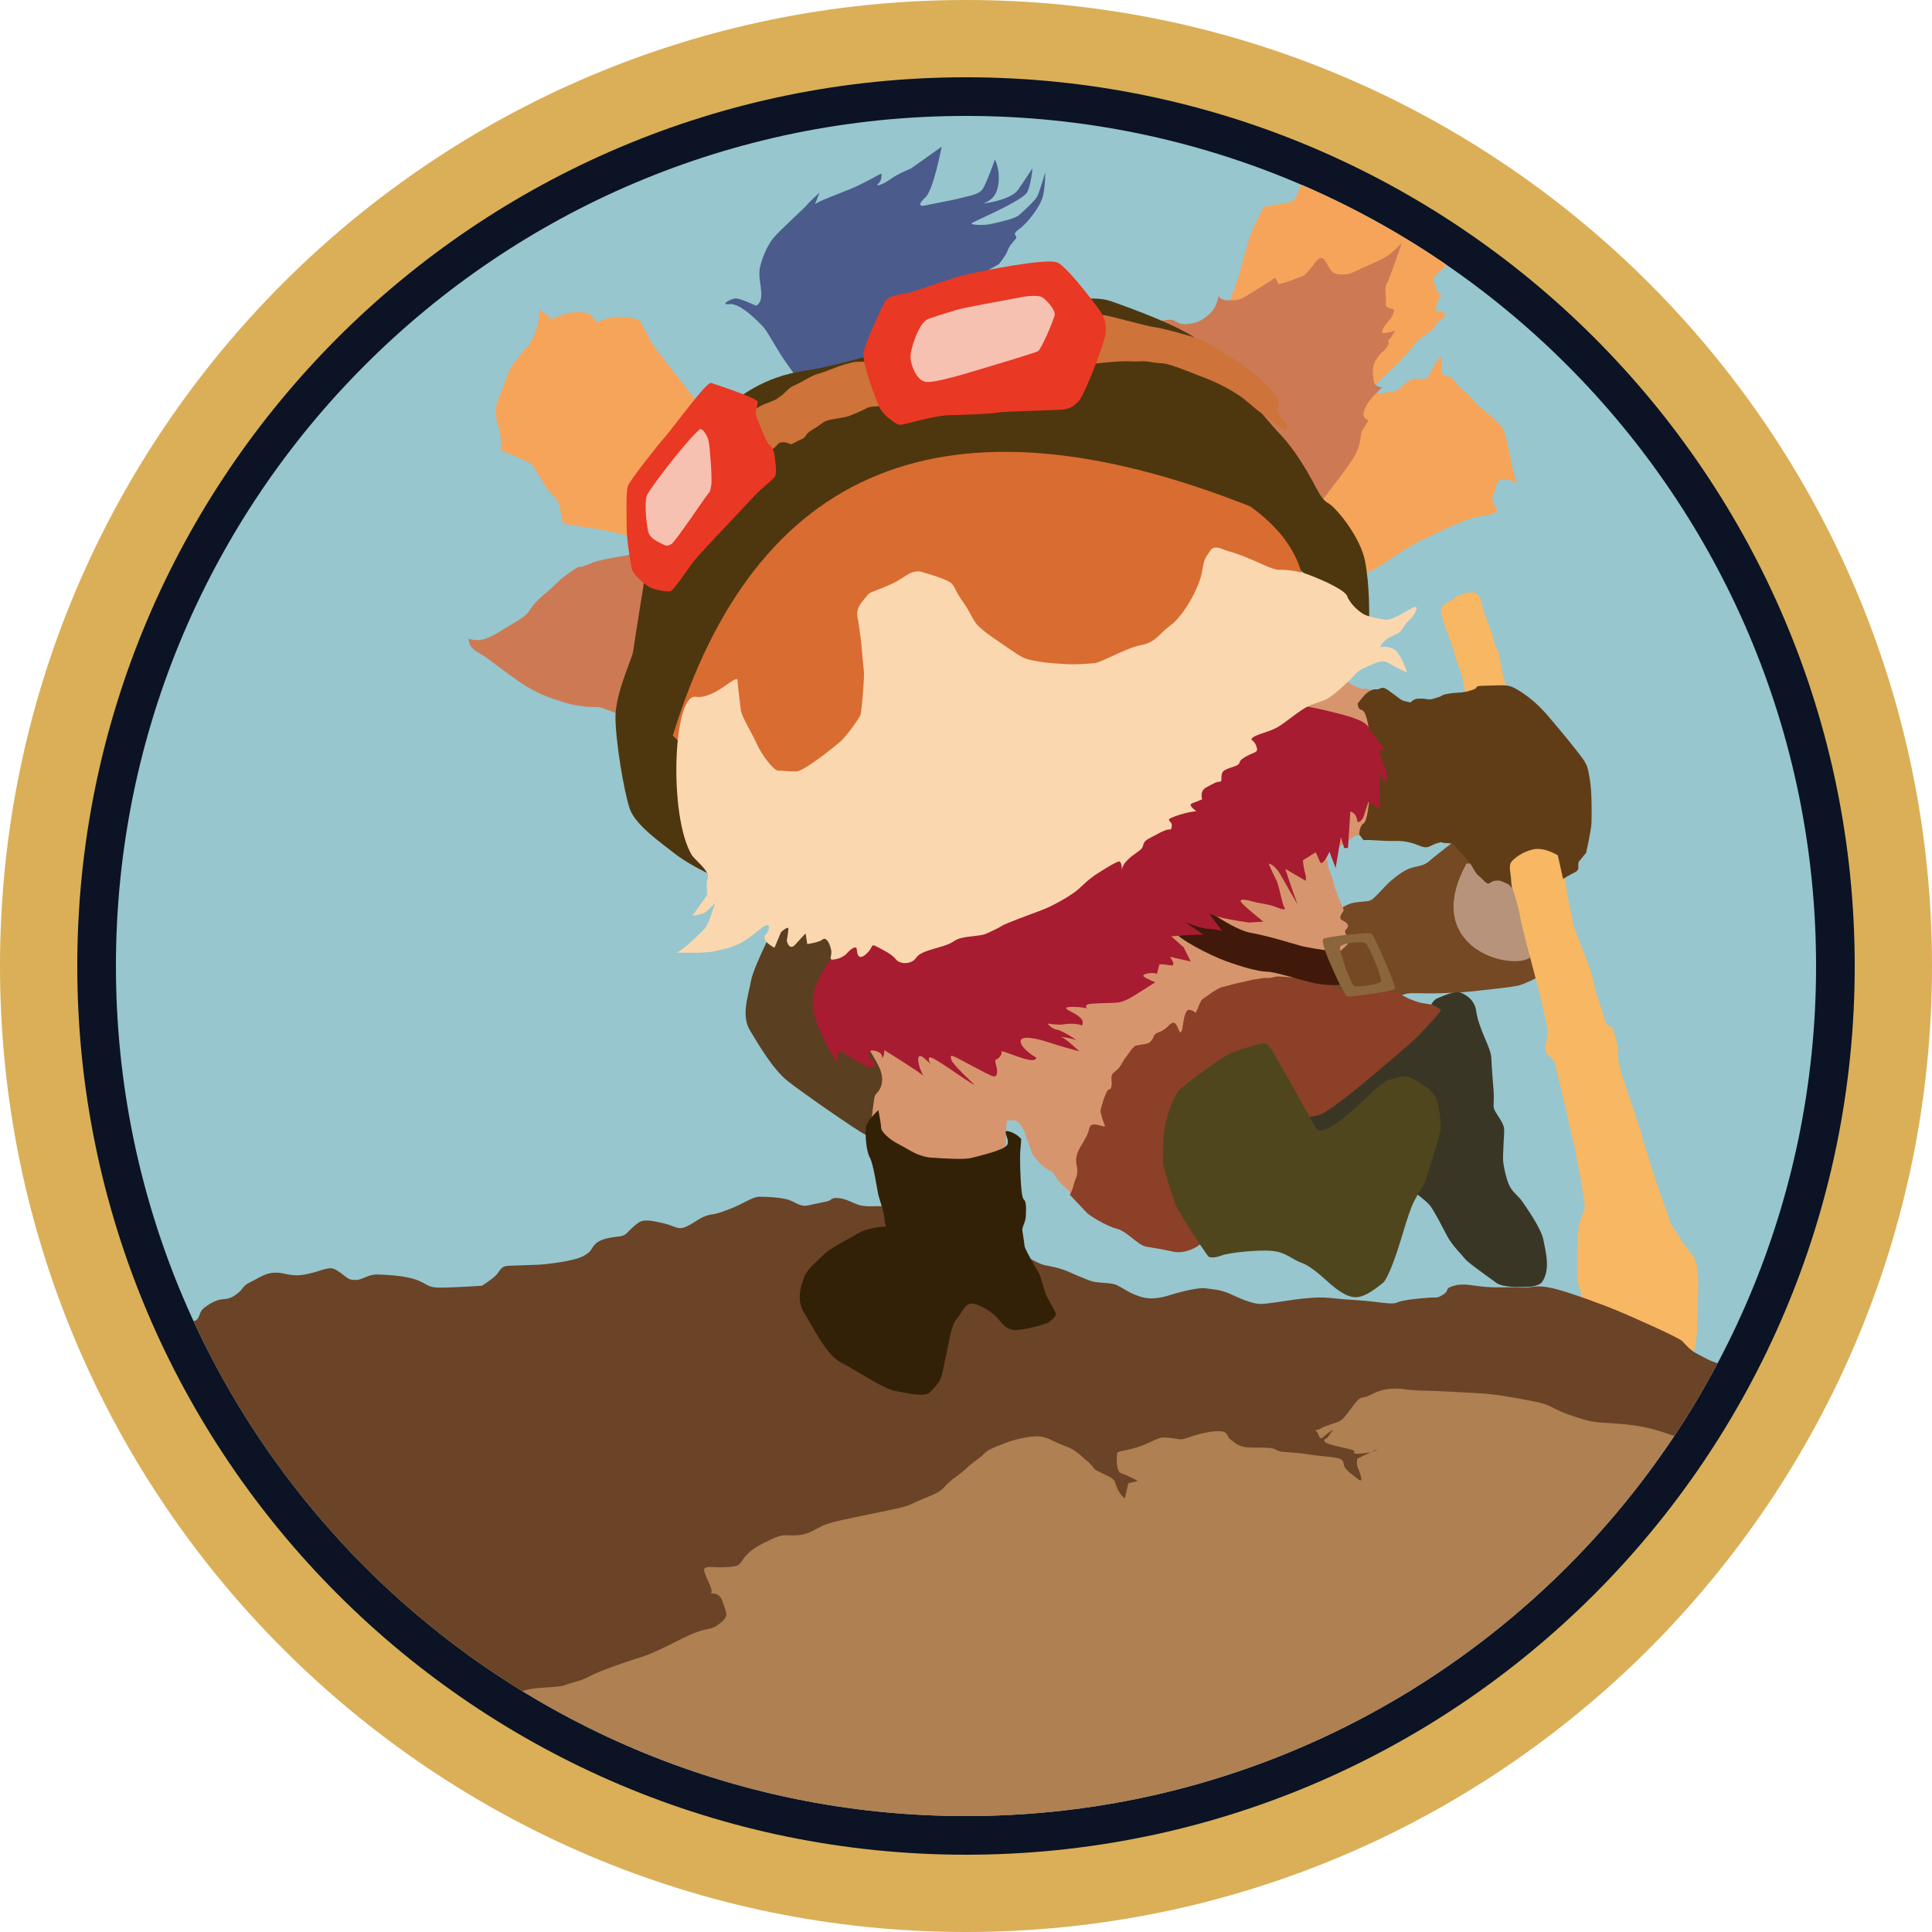 <?xml version="1.0" encoding="UTF-8" standalone="no"?><!DOCTYPE svg PUBLIC "-//W3C//DTD SVG 1.1//EN" "http://www.w3.org/Graphics/SVG/1.1/DTD/svg11.dtd"><svg width="100%" height="100%" viewBox="0 0 150 150" version="1.1" xmlns="http://www.w3.org/2000/svg" xmlns:xlink="http://www.w3.org/1999/xlink" xml:space="preserve" xmlns:serif="http://www.serif.com/" style="fill-rule:evenodd;clip-rule:evenodd;stroke-linejoin:round;stroke-miterlimit:2;"><path id="base" d="M150,75c0,-41.394 -33.606,-75 -75,-75c-41.394,0 -75,33.606 -75,75c0,41.394 33.606,75 75,75c41.394,0 75,-33.606 75,-75Z" style="fill:#daaf57;"/><path id="outline" d="M144,75c0,-38.082 -30.918,-69 -69,-69c-38.082,0 -69,30.918 -69,69c0,38.082 30.918,69 69,69c38.082,0 69,-30.918 69,-69Z" style="fill:#0b1324;"/><path id="core" d="M141,75c0,-36.426 -29.574,-66 -66,-66c-36.426,0 -66,29.574 -66,66c0,36.426 29.574,66 66,66c36.426,0 66,-29.574 66,-66Z" style="fill:#97c6ce;"/><clipPath id="_clip1"><path d="M141,75c0,-36.426 -29.574,-66 -66,-66c-36.426,0 -66,29.574 -66,66c0,36.426 29.574,66 66,66c36.426,0 66,-29.574 66,-66Z"/></clipPath><g clip-path="url(#_clip1)"><g id="teemo"><path d="M105.339,30.197l-10.142,-6.125c-0,-0 0.772,-1.864 1.091,-3.062c0.32,-1.198 0.692,-2.503 0.932,-3.115c0.24,-0.612 0.905,-1.837 0.905,-1.837l1.757,-0.319c0,-0 0.533,0.053 0.772,-0.533c0.24,-0.586 0.533,-1.225 0.533,-1.225l11.368,6.443c0,0 -1.225,0.932 -1.251,1.198c-0.027,0.267 0.186,0.719 0.319,1.065c0.133,0.346 0.453,-0.239 0.16,0.373c-0.293,0.612 -0.346,1.091 -0.346,1.091l0.506,0c-0,0 0.373,0.213 0.186,0.453c-0.186,0.24 -0.399,0.16 -0.692,0.692c-0.293,0.533 -1.251,0.879 -1.651,1.491c-0.399,0.613 -1.704,1.864 -2.582,2.689c-0.355,0.334 -0.627,0.576 -0.826,0.746c0.314,0.216 0.7,0.415 0.959,0.319c0.506,-0.186 0.985,0 1.411,-0.452c0.426,-0.453 0.905,-0.719 1.278,-0.693c0.373,0.027 0.719,0.027 0.719,0.027c-0,-0 0.506,-0.799 0.692,-1.198c0.186,-0.399 0.559,-0.666 0.532,-0.24c-0.026,0.426 -0.159,0.905 0.054,1.065c0.213,0.16 0.692,0.187 0.931,0.533c0.24,0.346 0.213,0.346 0.693,0.745c0.479,0.399 0.426,0.453 1.011,1.038c0.586,0.586 1.651,1.305 1.971,1.837c0.319,0.533 0.505,1.811 0.665,2.503c0.16,0.692 0.213,0.852 0.293,1.225c0.08,0.372 0.399,0.612 0.053,0.479c-0.346,-0.133 -1.011,-0.213 -1.011,-0.213c-0,-0 -0.373,0.027 -0.48,0.586c-0.106,0.559 -0.346,0.665 -0.266,1.038c0.08,0.373 0.346,0.772 0.346,0.772c0,0 0.053,0.16 -0.213,0.266c-0.266,0.107 -1.038,0.16 -1.81,0.4c-0.772,0.239 -2.316,0.931 -3.834,1.677c-1.518,0.745 -2.716,1.73 -3.621,2.236c-0.905,0.506 -1.704,0.613 -1.704,0.613l-6.469,-9.239l6.761,-5.349Zm-63.442,-6.179l0.958,0.772c0,0 0.612,-0.372 1.438,-0.505c0.825,-0.134 1.464,0.053 1.464,0.053l0.586,0.692c-0,0 0.905,-0.426 1.544,-0.426c0.639,0 1.624,0.053 1.837,0.373c0.213,0.319 0.639,1.331 1.038,1.89c0.4,0.559 3.408,4.393 3.408,4.393l-4.712,10.649c-0,0 -0.772,-0.346 -2.024,-0.639c-1.251,-0.293 -3.514,-0.479 -3.7,-0.665c-0.187,-0.187 -0.16,-1.678 -0.772,-2.13c-0.613,-0.453 -1.358,-2.103 -1.704,-2.423c-0.346,-0.319 -2.343,-1.065 -2.343,-1.065c-0,0 0.027,-1.224 -0.213,-1.837c-0.24,-0.612 -0.266,-1.517 -0.08,-1.97c0.186,-0.453 0.24,-0.639 0.453,-1.171c0.213,-0.533 0.399,-1.225 0.639,-1.571c0.239,-0.346 0.958,-1.278 1.251,-1.544c0.293,-0.267 0.905,-1.465 0.932,-2.876Z" style="fill:#f6a45a;"/><path d="M62.235,29.925c-0,0 -0.59,-0.944 -1.18,-1.74c-0.59,-0.797 -1.446,-2.419 -1.77,-2.773c-0.325,-0.354 -1.77,-1.888 -2.626,-1.8c-0.855,0.089 0.118,-0.442 0.472,-0.442c0.354,-0 1.564,0.56 1.564,0.56c-0,0 0.413,-0.118 0.413,-0.855c-0,-0.738 -0.266,-1.475 -0.089,-2.183c0.177,-0.708 0.531,-1.593 1.003,-2.183c0.472,-0.59 2.39,-2.301 2.655,-2.625c0.266,-0.325 0.944,-0.915 0.944,-0.915l-0.354,0.915c0,-0 -0.059,-0.089 1.269,-0.62c1.327,-0.531 1.622,-0.619 2.271,-0.944c0.649,-0.324 1.623,-0.855 1.623,-0.855c-0,-0 0.088,0.501 -0.236,0.796c-0.325,0.295 0.383,0.059 0.944,-0.354c0.56,-0.413 1.592,-0.826 1.592,-0.826l2.379,-1.691c-0,-0 -0.638,3.373 -1.258,3.933c-0.619,0.561 -0.472,0.738 0.03,0.62c0.501,-0.118 2.035,-0.384 2.684,-0.561c0.649,-0.177 1.416,-0.265 1.711,-0.678c0.295,-0.413 0.972,-2.328 0.972,-2.328c-0,-0 0.564,1.11 0.149,2.416c-0.334,1.054 -1.681,1.092 -0.826,0.974c0.856,-0.118 2.065,-0.472 2.449,-1.003c0.383,-0.531 1.139,-1.701 1.139,-1.701c0,0 -0.077,1.17 -0.402,1.848c-0.308,0.644 -3.982,2.212 -4.277,2.389c-0.295,0.177 0.885,0.207 1.327,0.118c0.443,-0.088 1.977,-0.413 2.301,-0.708c0.325,-0.294 1.269,-1.12 1.446,-1.504c0.177,-0.383 0.59,-1.799 0.59,-1.799c-0,-0 0.041,0.708 -0.147,1.72c-0.151,0.817 -1.21,2.203 -1.889,2.675c-0.678,0.472 0,0.472 -0.265,0.767c-0.266,0.295 -0.502,0.56 -0.62,0.914c-0.118,0.354 -0.678,1.033 -0.678,1.033l-0.797,0.442l-6.431,10.207" style="fill:#4a5b8c;"/><path d="M49.691,42.892c-0.259,0.103 -1.577,0.31 -2.353,0.465c-0.775,0.155 -1.034,0.181 -1.81,0.517c-0.775,0.336 -0.258,-0.155 -1.215,0.517c-0.956,0.672 -0.775,0.62 -1.525,1.293c-0.75,0.672 -0.75,0.594 -1.241,1.137c-0.491,0.543 -0.362,0.672 -1.008,1.138c-0.646,0.465 -0.129,0.077 -1.034,0.646c-0.905,0.569 -1.551,0.956 -2.094,1.06c-0.543,0.103 -1.034,-0.078 -1.034,-0.078c-0,0 -0,0.621 0.594,0.983c0.595,0.362 0.595,0.336 1.138,0.749c0.543,0.414 0.879,0.647 1.758,1.293c0.879,0.646 1.809,1.215 3.102,1.655c1.293,0.439 1.655,0.491 2.482,0.594c0.827,0.104 0.853,-0.103 1.654,0.233c0.802,0.336 0.543,0.129 1.086,0.491c0.543,0.362 3.956,-2.508 3.956,-2.508l-2.456,-10.185Zm37.822,-17.554c0.284,0.051 3.154,-0.647 3.542,-0.491c0.387,0.155 0.517,0.387 1.137,0.31c0.621,-0.078 1.06,-0.181 1.706,-0.776c0.647,-0.594 0.698,-1.422 0.698,-1.422c0,0 0.181,0.388 0.75,0.362c0.569,-0.026 0.776,0.052 1.5,-0.388c0.723,-0.439 2.171,-1.37 2.171,-1.37l0.259,0.491c-0,0 0.749,-0.155 1.241,-0.387c0.491,-0.233 0.646,-0.078 1.163,-0.724c0.517,-0.647 0.801,-1.215 1.163,-0.75c0.362,0.465 0.414,1.112 1.215,1.112c0.802,-0 0.698,-0.026 1.526,-0.414c0.827,-0.388 1.861,-0.775 2.326,-1.163c0.466,-0.388 0.931,-0.853 0.931,-0.853c0,-0 -0.646,1.809 -0.905,2.533c-0.258,0.724 -0.388,0.595 -0.362,1.241c0.026,0.646 0.052,0.801 0.026,1.034c-0.026,0.233 0.621,0.336 0.621,0.336c-0,0 0.077,0.336 -0.388,0.879c-0.466,0.543 -0.724,0.983 -0.362,0.957c0.362,-0.026 0.853,-0.181 0.853,-0.181c0,-0 -0.336,0.569 -0.517,0.75c-0.181,0.18 0.181,-0.026 -0.078,0.439c-0.258,0.465 -0.336,0.284 -0.801,0.931c-0.465,0.646 -0.336,1.163 -0.284,1.732c0.051,0.569 0.672,0.543 0.672,0.543c-0,-0 -0.672,0.646 -0.879,0.905c-0.207,0.258 -0.543,0.749 -0.569,1.163c-0.026,0.414 0.388,0.491 0.388,0.491l-0.569,0.931c0,-0 -0.052,0.698 -0.207,1.163c-0.155,0.466 -0.491,0.983 -0.491,0.983c0,-0 -0.827,1.189 -1.137,1.577c-0.311,0.387 -0.724,0.956 -1.138,1.499c-0.414,0.543 -8.066,-4.033 -8.066,-4.033c0,0 -7.42,-9.462 -7.135,-9.41Z" style="fill:#cd7a54;"/><path d="M54.58,66.518c0.096,0.546 0.211,1.001 0.352,1.279c-0,-0 -1.619,-0.782 -2.579,-1.55c-0.96,-0.768 -3.031,-2.167 -3.47,-3.484c-0.439,-1.317 -1.111,-5.28 -1.097,-7.146c0.014,-1.865 1.31,-4.511 1.372,-5.048c0.062,-0.536 0.866,-5.509 0.866,-5.509c0,-0 2.085,-7.759 2.889,-8.853c0.805,-1.094 3.199,-6.5 9.596,-7.429c6.397,-0.928 19.81,-6.789 23.772,-5.386c3.962,1.403 5.489,2.208 6.397,2.765c0.908,0.558 5.51,6.315 6.686,7.532c1.176,1.218 2.105,2.869 2.559,3.694c0.454,0.826 0.681,1.403 1.217,1.692c0.537,0.289 2.477,2.559 2.848,4.519c0.371,1.961 0.31,4.313 0.31,4.313c-0,0 -0.284,0.384 -0.789,-0.121c-0.476,-0.476 -0.926,-1.243 -0.975,-1.328c0.001,-0.002 -0.004,-0.008 -0.004,-0.008l0.004,0.008c-0.003,0.01 -0.09,-0.019 -0.865,-0.512c-0.98,-0.623 -2.078,-1.128 -2.582,-1.573c-0.505,-0.446 -0.713,-0.742 -1.9,-1.603c-1.187,-0.861 -2.731,-2.107 -3.918,-2.612c-1.187,-0.505 -2.701,-1.336 -4.897,-1.989c-2.197,-0.653 -5.135,-1.276 -7.569,-1.454c-2.434,-0.178 -4.215,0.178 -6.085,0.564c-1.87,0.386 -8.341,2.998 -9.765,3.68c-1.425,0.683 -4.809,3.028 -5.669,3.621c-0.861,0.594 -3.918,5.076 -4.779,6.412c-0.861,1.335 -1.306,3.621 -1.662,5.313c-0.158,0.749 -0.363,1.615 -0.528,2.417c-0.344,0.346 -0.778,0.705 -0.778,0.705c-0,-0 0.27,0.26 0.617,0.086l0.008,-0.004c-0.108,0.616 -0.169,1.145 -0.134,1.48c-0.114,0.591 -0.156,1.077 -0.156,1.459c0,0.389 0.174,0.888 0.195,0.747c0.007,-0.044 0.06,-0.167 0.131,-0.316c0.022,0.31 0.047,0.641 0.075,0.98c-0.227,0.366 -0.464,0.871 -0.444,1.003c0.022,0.141 0.173,0.498 0.347,0.282c0.051,-0.064 0.113,-0.171 0.186,-0.297c0.04,0.398 0.085,0.791 0.138,1.158c-0.084,0.152 -0.082,0.21 -0.021,0.352c0.017,0.04 0.053,0.096 0.101,0.161Z" style="fill:#4e370e;"/><path d="M60.15,34.737c0.247,-0.189 0.261,-0.465 0.799,-0.392c0.538,0.072 0.276,0.276 0.756,0.014c0.479,-0.261 0.653,-0.276 0.799,-0.45c0.145,-0.175 0.043,-0.233 0.784,-0.683c0.741,-0.451 0.596,-0.523 1.264,-0.654c0.669,-0.131 1.105,-0.16 1.41,-0.291c0.305,-0.13 0.407,-0.159 0.842,-0.348c0.436,-0.189 0.553,-0.334 0.945,-0.363c0.392,-0.03 0.683,-0.044 0.683,-0.044l-0.945,-3.429c0,-0 -0.959,-0.044 -1.235,0.029c-0.276,0.073 -0.683,0.145 -1.22,0.349c-0.538,0.203 -0.16,0.072 -0.901,0.348c-0.741,0.276 -0.683,0.175 -1.133,0.407c-0.451,0.233 -0.465,0.247 -0.916,0.494c-0.45,0.247 -0.581,0.218 -0.915,0.538c-0.334,0.319 -0.436,0.436 -0.741,0.625c-0.305,0.189 0.029,0.043 -0.48,0.261c-0.508,0.218 -0.523,0.16 -0.915,0.392c-0.392,0.233 -0.973,0.436 -0.973,0.436l1.583,3.226c0,-0 0.262,-0.276 0.509,-0.465Zm24.729,-6.495c0.131,0 2.035,-0.247 2.892,-0.189c0.857,0.058 0.755,-0.087 1.584,0.058c0.828,0.146 0.828,0.015 1.583,0.247c0.756,0.233 1.657,0.625 2.441,0.916c0.785,0.29 1.846,0.784 2.703,1.351c0.857,0.567 1.017,0.828 1.584,1.25c0.566,0.421 0.755,0.566 1.206,0.93c0.45,0.363 0.886,0.639 0.886,0.639c-0,-0 0.29,-0.189 0.16,-0.422c-0.131,-0.232 -0.596,-0.61 -0.712,-1.031c-0.117,-0.421 0.247,-0.988 -0.073,-1.25c-0.32,-0.261 -0.872,-1.06 -1.322,-1.351c-0.451,-0.291 -1.235,-1.075 -1.874,-1.438c-0.64,-0.364 -2.107,-1.352 -2.601,-1.555c-0.494,-0.203 -2.921,-0.886 -3.647,-0.988c-0.727,-0.102 -3.052,-0.756 -3.72,-0.901c-0.668,-0.145 -1.293,0.087 -1.293,0.087c-0,0 0.073,3.647 0.203,3.647Z" style="fill:#ce733a;"/><path d="M49.069,44.236c-0.09,-0.261 -0.431,-2.47 -0.417,-3.331c0.015,-0.862 -0.086,-2.7 0.115,-3.202c0.201,-0.503 2.255,-3.087 2.944,-3.877c0.689,-0.79 3.144,-4.207 3.503,-4.093c0.359,0.115 3.547,1.164 3.605,1.451c0.057,0.287 -0.245,0.775 -0.101,1.134c0.144,0.359 0.775,2.068 1.02,2.226c0.244,0.158 0.373,0.66 0.373,0.66c-0,0 0.258,1.551 0.057,1.795c-0.201,0.244 -0.66,0.632 -1.062,0.977c-0.402,0.344 -2.269,2.398 -2.714,2.857c-0.445,0.46 -2.255,2.355 -2.642,2.886c-0.388,0.532 -1.465,2.125 -1.695,2.183c-0.229,0.057 -0.962,-0.058 -1.436,-0.23c-0.473,-0.172 -1.407,-1.019 -1.55,-1.436Zm17.963,-16.814c0.025,-0.546 1.493,-3.777 1.766,-4.136c0.273,-0.359 1.436,-0.502 1.723,-0.545c0.287,-0.044 3.576,-1.235 4.566,-1.451c0.991,-0.215 6.232,-1.306 7.051,-0.89c0.818,0.416 3.245,3.647 3.389,3.92c0.143,0.273 0.402,0.732 0.315,1.537c-0.086,0.804 -1.622,4.781 -2.082,5.269c-0.459,0.489 -0.66,0.546 -1.062,0.646c-0.402,0.101 -4.566,0.144 -5.227,0.259c-0.66,0.115 -2.886,0.187 -3.762,0.201c-0.876,0.014 -2.542,0.459 -3.044,0.589c-0.503,0.129 -0.776,0.186 -0.919,0.143c-0.144,-0.043 -1.135,-0.66 -1.436,-1.292c-0.302,-0.632 -1.321,-3.303 -1.278,-4.25Z" style="fill:#e93824;"/><path d="M54.338,33.327c0.148,-0.121 0.589,0.426 0.689,0.965c0.1,0.539 0.288,2.995 0.188,3.434c-0.1,0.439 -0.038,0.376 -0.251,0.627c-0.213,0.25 -2.556,3.747 -2.832,3.885c-0.276,0.138 -0.351,0.2 -0.714,-0c-0.364,-0.201 -0.953,-0.414 -1.091,-0.965c-0.138,-0.552 -0.313,-2.269 -0.1,-2.807c0.213,-0.539 3.133,-4.337 4.111,-5.139Zm17.62,-8.509c0.221,-0.122 1.692,-0.577 2.331,-0.765c0.639,-0.188 4.224,-0.827 4.925,-0.965c0.702,-0.138 1.442,-0.175 1.717,0c0.276,0.176 1.041,0.965 0.953,1.379c-0.088,0.413 -1.04,2.669 -1.303,2.807c-0.264,0.138 -4.249,1.328 -4.8,1.491c-0.552,0.163 -3.259,1.016 -3.936,0.878c-0.676,-0.138 -1.09,-1.203 -1.153,-1.83c-0.062,-0.627 0.627,-2.644 1.266,-2.995Z" style="fill:#f6c1b1;"/><path d="M20.845,121.057c42.017,-12.025 83.448,-21.927 119.29,-11.596c1.617,34.574 -104.967,57.952 -119.29,11.596Z" style="fill:#ae8052;"/><path d="M60.514,71.15c-0,0 -1.995,3.823 -2.203,4.987c-0.208,1.164 -0.789,2.701 -0.083,3.865c0.706,1.163 1.787,3.033 2.95,3.948c1.164,0.914 5.278,3.781 6.026,4.155c0.748,0.374 1.829,0.956 1.829,0.956c-0,-0 1.249,-20.062 -8.519,-17.911Z" style="fill:#5a3f21;"/><path d="M103.434,70.999c0,0 0.775,-0.608 1.339,-0.818c0.564,-0.21 1.338,-0.144 1.626,-0.277c0.287,-0.132 0.708,-0.641 1.227,-1.172c0.52,-0.531 1.328,-1.151 1.881,-1.328c0.553,-0.177 1.029,-0.154 1.482,-0.564c0.454,-0.409 2.135,-1.692 2.135,-1.692c5.868,-0.012 8.307,3.324 6.914,10.403c0,-0 -1.531,0.808 -2.105,0.957c-0.575,0.149 -3.17,0.404 -3.702,0.468c-0.531,0.064 -1.765,0.128 -2.807,0.149c-1.043,0.021 -1.83,-0.064 -2.191,0.021c-0.362,0.085 -0.957,0.255 -0.957,0.255c-6.538,1.166 -9.309,-0.192 -4.842,-6.402Z" style="fill:#744924;"/><path d="M113.849,67.064c4.738,-0.556 5.183,3.036 4.913,7.317c-1.724,0.992 -8.406,-0.942 -4.913,-7.317Z" style="fill:#b7937b;"/><path d="M111.876,47.455c-0.06,-0.546 0.743,-0.76 1.071,-1.036c0.328,-0.277 1.347,-0.588 1.692,-0.346c0.346,0.242 0.311,0.57 0.519,1.261c0.207,0.691 0.708,1.762 0.794,2.297c0.087,0.536 0.38,0.829 0.484,1.33c0.103,0.501 0.086,0.778 0.259,1.451c0.173,0.674 0.311,1.106 0.311,1.106c-0,-0 3.558,12.039 3.852,12.851c0.293,0.812 0.535,1.209 0.622,1.762c0.086,0.552 0.241,1.572 0.328,1.917c0.086,0.345 0.259,1.278 0.362,1.762c0.104,0.484 1.4,3.489 1.538,4.301c0.138,0.812 0.363,1.468 0.622,2.159c0.259,0.691 0.207,0.95 0.397,1.226c0.19,0.277 0.432,0.035 0.57,0.57c0.138,0.536 0.414,1.486 0.345,1.676c-0.069,0.19 0.052,0.794 0.156,1.278c0.103,0.484 1.503,4.422 1.675,5.113c0.173,0.691 1.33,4.405 1.728,5.355c0.397,0.95 0.362,1.243 0.57,1.606c0.207,0.363 0.397,0.518 0.742,1.157c0.346,0.639 0.812,0.881 1.123,1.624c0.311,0.743 0.207,2.798 0.173,3.593c-0.035,0.794 0.086,3.178 -0.639,4.214c-0.726,1.037 -0.968,1.261 -1.538,1.607c-0.57,0.345 -1.364,0.95 -1.917,0.829c-0.553,-0.121 -1.123,-0.242 -1.244,-0.363c-0.12,-0.121 -0.259,-1.434 -0.345,-1.969c-0.086,-0.536 0.017,-1.054 -0.259,-0.777c-0.276,0.276 -0.397,1.019 -0.587,1.261c-0.19,0.241 -0.363,0.846 -0.467,-0.104c-0.103,-0.95 -1.347,-2.764 -1.502,-3.524c-0.156,-0.76 -0.553,-2.193 -0.761,-2.919c-0.207,-0.725 -0.051,-3.835 0.018,-4.456c0.069,-0.622 0.518,-1.33 0.466,-1.762c-0.052,-0.432 -0.708,-4.318 -0.915,-5.027c-0.208,-0.708 -0.38,-1.744 -0.709,-3.057c-0.328,-1.313 -0.328,-1.399 -0.518,-2.125c-0.19,-0.725 -0.121,-0.76 -0.328,-1.019c-0.207,-0.259 -0.518,-0.38 -0.587,-0.725c-0.069,-0.346 0.207,-1.037 0.19,-1.399c-0.017,-0.363 -0.449,-2.263 -0.605,-2.902c-0.155,-0.639 -1.399,-5.234 -1.485,-5.804c-0.087,-0.57 -0.346,-1.589 -0.518,-2.073c-0.173,-0.483 -0.83,-2.953 -0.83,-2.953c0,-0 -2.953,-12.471 -3.022,-12.851c-0.069,-0.38 -0.121,-0.847 -0.225,-1.158c-0.103,-0.311 -0.138,-0.397 -0.293,-0.812c-0.156,-0.414 -0.242,-0.742 -0.329,-1.105c-0.086,-0.363 -0.898,-2.246 -0.984,-3.04Z" style="fill:#f7b763;"/><path d="M106.452,112.741l-1.065,0.504c-0,0 -0.107,0.347 0.027,0.694c0.133,0.346 0.56,1.333 -0,0.88c-0.56,-0.454 -0.64,-0.454 -0.934,-0.8c-0.293,-0.347 0.027,-0.694 -0.693,-0.827c-0.72,-0.133 -1.36,-0.133 -2.133,-0.267c-0.773,-0.133 -1.6,-0.16 -2.107,-0.213c-0.506,-0.053 -0.4,-0.24 -0.96,-0.293c-0.56,-0.054 -1.226,-0 -1.813,-0.054c-0.586,-0.053 -0.96,-0.373 -1.28,-0.64c-0.32,-0.266 -0.053,-0.72 -1.306,-0.586c-1.254,0.133 -2.16,0.613 -2.48,0.613c-0.32,0 -1.2,-0.24 -1.653,-0.107c-0.454,0.134 -1.094,0.56 -2.134,0.827c-1.039,0.267 -1.173,0.16 -1.199,0.453c-0.027,0.294 -0.08,1.334 0.346,1.467c0.427,0.133 1.28,0.587 1.28,0.587l-0.747,0.186l-0.266,1.173c-0,0 -0.294,-0.186 -0.56,-0.72c-0.267,-0.533 -0.08,-0.693 -0.747,-1.013c-0.666,-0.32 -1.013,-0.506 -1.013,-0.506c-0,-0 -0.24,-0.374 -0.613,-0.667c-0.374,-0.293 -0.827,-0.853 -1.654,-1.147c-0.826,-0.293 -1.173,-0.56 -1.759,-0.72c-0.587,-0.16 -1.92,0.08 -2.96,0.48c-1.04,0.4 -1.36,0.534 -1.653,0.854c-0.294,0.32 -0.854,0.613 -1.334,1.093c-0.48,0.48 -1.226,0.88 -1.653,1.386c-0.427,0.507 -0.827,0.614 -1.84,1.04c-1.013,0.427 -0.72,0.454 -2.613,0.854c-1.893,0.4 -3.946,0.773 -4.773,1.066c-0.827,0.294 -1.2,0.774 -2.213,0.854c-1.013,0.08 -1.04,-0.187 -2.187,0.373c-1.146,0.56 -1.52,0.826 -1.946,1.333c-0.427,0.507 -0.24,0.72 -1.413,0.773c-1.174,0.054 -1.387,-0.106 -1.68,0.08c-0.294,0.187 0.693,1.627 0.506,1.867c-0.186,0.24 0.587,-0.16 0.854,0.693c0.266,0.854 0.586,1.12 -0.16,1.707c-0.747,0.586 -0.88,0.346 -1.814,0.693c-0.933,0.347 -1.413,0.667 -2.826,1.333c-1.413,0.667 -1.333,0.507 -3.573,1.307c-2.24,0.8 -1.893,0.907 -3.04,1.226c-1.147,0.32 -0.72,0.32 -1.733,0.4c-1.014,0.08 -1.707,0.08 -2.373,0.32c-0.667,0.24 -1.61,0.438 -2.614,1.014c-3.571,2.049 -30.831,-25.569 -23.788,-29.861c-0,0 0.902,0.311 1.156,-0.028c0.254,-0.338 0.141,-0.592 0.593,-0.931c0.451,-0.338 0.931,-0.592 1.41,-0.62c0.48,-0.029 0.734,-0.142 1.157,-0.48c0.423,-0.339 0.367,-0.564 0.903,-0.818c0.536,-0.254 1.185,-0.734 1.89,-0.762c0.705,-0.028 0.734,0.141 1.636,0.198c0.903,0.056 2.116,-0.452 2.455,-0.508c0.339,-0.057 0.48,-0.113 1.1,0.338c0.621,0.452 0.593,0.536 1.157,0.536c0.564,0 0.903,-0.451 1.749,-0.423c0.847,0.028 2.173,0.113 2.991,0.423c0.818,0.311 0.818,0.565 1.636,0.593c0.818,0.028 3.414,-0.141 3.414,-0.141c-0,-0 0.818,-0.508 1.128,-0.847c0.311,-0.338 0.339,-0.677 0.931,-0.705c0.593,-0.028 1.778,-0.056 2.37,-0.085c0.593,-0.028 2.737,-0.282 3.414,-0.649c0.677,-0.366 0.592,-0.507 0.846,-0.818c0.254,-0.31 0.536,-0.479 1.241,-0.62c0.706,-0.141 1.016,-0.057 1.298,-0.339c0.282,-0.282 0.818,-0.846 1.185,-0.959c0.367,-0.113 0.988,-0 1.806,0.197c0.818,0.198 0.987,0.536 1.664,0.226c0.677,-0.31 0.96,-0.649 1.58,-0.846c0.621,-0.198 0.367,0.028 1.693,-0.48c1.326,-0.508 1.834,-0.987 2.398,-0.987c0.564,-0 1.27,0.028 2.003,0.169c0.734,0.141 1.072,0.649 1.749,0.508c0.677,-0.141 1.016,-0.226 1.467,-0.311c0.452,-0.084 0.282,-0.338 0.988,-0.254c0.705,0.085 1.269,0.536 1.834,0.593c0.564,0.056 0.395,0.028 0.931,0.028l0.902,0c0,0 9.818,3.329 10.072,3.47c0.254,0.141 1.637,0.988 2.173,1.101c0.536,0.112 1.241,0.225 1.918,0.536c0.677,0.31 0.846,0.366 1.552,0.648c0.705,0.283 1.636,0.113 2.2,0.395c0.565,0.283 0.875,0.565 1.693,0.847c0.818,0.282 1.552,0.169 2.455,-0.113c0.902,-0.282 2.228,-0.592 2.708,-0.508c0.48,0.085 1.1,0.057 2.003,0.48c0.903,0.423 1.636,0.705 2.201,0.733c0.564,0.029 2.454,-0.338 3.413,-0.423c0.96,-0.085 1.298,-0.113 2.201,-0.028c0.903,0.085 0.423,0.056 2.059,0.169c1.637,0.113 2.568,0.367 2.991,0.169c0.423,-0.197 1.636,-0.31 2.37,-0.366c0.733,-0.057 0.677,0.084 1.213,-0.254c0.536,-0.339 0.028,-0.452 0.818,-0.677c0.79,-0.226 1.411,-0 2.426,0.084c1.016,0.085 1.693,0 2.709,0.057c1.015,0.056 1.1,-0.254 2.426,0.028c1.326,0.282 4.204,1.382 4.965,1.693c0.762,0.31 4.888,2.117 5.208,2.437c0.32,0.32 0.56,0.693 1.307,1.067c0.746,0.373 1.066,0.639 2.133,0.773c1.066,0.133 3.199,0.746 3.199,0.746l-3.333,4.56c0,0 -2.933,0.48 -3.813,0.24c-0.88,-0.24 -1.76,-0.72 -3.999,-0.933c-2.24,-0.214 -2.054,-0 -3.92,-0.613c-1.867,-0.614 -1.547,-0.88 -3.28,-1.2c-1.733,-0.32 -2.746,-0.534 -4.426,-0.614c-1.68,-0.08 -2.587,-0.16 -4.053,-0.186c-1.467,-0.027 -1.414,-0.214 -2.507,-0.134c-1.093,0.08 -1.6,0.64 -2.133,0.667c-0.533,0.027 -1.2,1.6 -1.84,1.866c-0.64,0.267 -1.067,0.32 -1.387,0.534c-0.32,0.213 -0.559,0.053 -0.346,0.24c0.213,0.186 0.186,0.746 0.533,0.426c0.347,-0.32 0.773,-0.586 0.773,-0.586l-0.48,0.666c0,0 -0.453,0.16 -0.08,0.374c0.374,0.213 1.68,0.426 2.054,0.56c0.373,0.133 -0.294,0.373 0.773,0.266c0.29,-0.029 0.505,-0.066 0.665,-0.104l0.455,-0.216c-0,0 -0.028,0.113 -0.455,0.216Z" style="fill:#6b4326;"/><path d="M99.817,65.57l-5.141,-12.767l8.06,-1.71c0,0 1.026,1.026 1.563,1.514c0.537,0.489 0.537,0.538 1.172,0.782c0.635,0.244 0.538,-0.195 1.319,0.488c0.782,0.684 0.831,-0.195 1.221,1.173c0.391,1.367 -0.048,3.028 0.342,4.152c0.391,1.123 0.635,1.025 0.44,2.393c-0.195,1.368 -0.049,1.514 -0.684,2.052c-0.635,0.537 -2.296,1.172 -2.296,1.172l-0.625,0.069c-0.051,0.061 -0.204,0.186 -0.547,0.419c-1.075,0.733 -1.563,0.733 -1.563,0.733l-0.345,0.221c0.068,0.077 0.122,0.137 0.154,0.172c0.188,0.203 0.058,0.13 0.159,0.419c0.101,0.289 0.029,0.376 0.029,0.376c0,0 0.288,0.651 0.383,0.999c0.095,0.348 0.159,0.612 0.211,0.76c0.053,0.148 0.127,0.327 0.222,0.601c0.095,0.275 0.127,0.391 0.338,0.792c0.211,0.401 -0.021,0.401 -0.138,0.718c-0.116,0.316 0.117,0.327 0.349,0.485c0.232,0.159 0.264,0.296 0.158,0.465c-0.105,0.168 -0.232,0.2 -0.148,0.358c0.085,0.159 0.209,0.883 0.209,0.883l-21.074,19.786c-0,0 -0.639,-0.655 -0.927,-0.91c-0.287,-0.256 -0.511,-0.479 -0.734,-0.879c-0.224,-0.399 -0.336,-0.287 -0.783,-0.623c-0.447,-0.335 -0.431,-0.415 -0.751,-0.75c-0.319,-0.336 -0.271,-0.431 -0.431,-0.879c-0.16,-0.447 -0.272,-0.687 -0.399,-1.086c-0.128,-0.399 -0.464,-0.862 -0.703,-0.926c-0.24,-0.064 -0.639,-0.032 -0.639,-0.032c-0,-0 -0.096,0.144 -0.096,0.623c0,0.479 -0.08,3.226 -0.08,3.226l-9.392,0.176c0,-0 -1.038,-3.658 -1.006,-3.961c0.032,-0.304 0.128,-0.975 0.208,-1.613c0.08,-0.639 0.223,-0.432 0.463,-0.895c0.24,-0.463 0.24,-0.99 -0.016,-1.597c-0.255,-0.607 -1.086,-1.901 -1.086,-1.901c2.575,-8.138 25.674,-13.916 32.604,-15.478Z" style="fill:#d7956e;"/><path d="M105.525,64.785c-0,0 0.018,-0.664 0.338,-0.846c0.704,-0.4 0.864,-8.704 -0.169,-8.823c-0.26,-0.03 -0.29,-0.484 -0.29,-0.484c-0,0 0.338,-0.459 0.556,-0.676c0.217,-0.218 0.532,-0.46 0.87,-0.436c0.339,0.025 0.339,-0.193 0.653,-0.096c0.314,0.096 1.208,0.894 1.426,0.967c0.218,0.072 0.604,0.145 0.604,0.145c0,-0 0.266,-0.29 0.556,-0.29c0.29,-0 0.29,-0.025 0.629,0.024c0.338,0.048 0.362,0.048 0.677,-0.049c0.314,-0.096 0.459,-0.145 0.459,-0.145c0,0 0.169,-0.145 0.483,-0.193c0.315,-0.048 0.339,-0.072 0.774,-0.097c0.435,-0.024 0.435,-0.024 0.677,-0.072c0.242,-0.048 0.024,0.024 0.604,-0.169c0.58,-0.194 -0.217,-0.29 1.161,-0.315c1.377,-0.024 1.571,-0.12 2.32,0.339c0.75,0.459 1.426,0.991 2.2,1.861c0.774,0.87 2.707,3.239 2.949,3.65c0.242,0.411 0.266,0.46 0.435,1.451c0.169,0.991 0.145,2.852 0.121,3.408c-0.024,0.556 -0.411,2.273 -0.411,2.273c0,-0 -0.387,0.459 -0.556,0.676c-0.169,0.218 0.145,0.605 -0.29,0.822c-0.435,0.218 -0.943,0.532 -0.943,0.532l-0.411,-1.837c0,-0 -1.039,-0.653 -1.909,-0.459c-0.871,0.193 -1.572,0.749 -1.741,1.039c-0.169,0.29 0.024,1.04 0.024,1.305c0,0.266 0.073,0.701 0.073,0.701c-0,0 -0.097,-0.265 -0.435,-0.41c-0.339,-0.146 -0.484,-0.266 -0.919,-0.194c-0.435,0.073 -0.387,0.459 -0.846,-0.024c-0.459,-0.484 -0.483,-0.338 -0.798,-0.919c-0.314,-0.58 -0.942,-1.232 -1.16,-1.426c-0.217,-0.193 -0.217,-0.556 -0.846,-0.556c-0.629,0 -0.29,-0.169 -0.87,0.024c-0.58,0.194 -0.629,0.46 -1.33,0.17c-0.701,-0.291 -1.281,-0.387 -1.958,-0.363c-0.677,0.024 -1.813,-0.097 -2.151,-0.073c-0.339,0.025 -0.169,0.025 -0.556,-0.435Z" style="fill:#603d17;"/><path d="M92.994,96.749c-0,0 -0.949,0.647 -1.926,0.427c-0.976,-0.22 -1.375,-0.262 -2.063,-0.385c-0.688,-0.124 -1.458,-1.17 -2.297,-1.39c-0.839,-0.22 -2.105,-1.018 -2.311,-1.224c-0.207,-0.206 -1.335,-1.417 -1.335,-1.417c0,0 0.207,-0.344 0.303,-0.784c0.096,-0.44 0.399,-0.77 0.234,-1.444c-0.165,-0.674 0.11,-1.169 0.261,-1.445c0.152,-0.275 0.537,-0.866 0.633,-1.196c0.096,-0.33 0.11,-0.592 0.468,-0.592c0.357,0 0.935,0.303 0.811,0.055c-0.124,-0.247 -0.33,-0.935 -0.33,-1.1c0,-0.165 0.358,-1.335 0.537,-1.568c0.178,-0.234 0.233,0.027 0.316,-0.358c0.082,-0.385 -0.124,-0.757 0.124,-1.004c0.247,-0.248 0.316,-0.193 0.564,-0.564c0.247,-0.372 0.192,-0.399 0.454,-0.715c0.261,-0.317 0.357,-0.551 0.55,-0.702c0.192,-0.151 -0.069,-0.124 0.523,-0.22c0.591,-0.096 0.687,-0.096 0.894,-0.344c0.206,-0.248 0.11,-0.399 0.399,-0.564c0.289,-0.165 0.247,-0.041 0.66,-0.344c0.413,-0.302 0.206,-0.289 0.564,-0.454c0.358,-0.165 0.509,0.853 0.646,0.729c0.138,-0.124 0.152,-0.454 0.207,-0.825c0.055,-0.371 0.22,-0.977 0.454,-0.922c0.234,0.055 0.302,0.069 0.44,0.207c0.137,0.137 0.355,-0.898 0.609,-1.047c0.254,-0.149 1.106,-0.852 1.569,-0.941c0.463,-0.09 0.762,-0.224 1.33,-0.329c0.567,-0.105 0.747,-0.209 1.18,-0.254c0.433,-0.045 0.508,-0.134 0.896,-0.105c0.389,0.03 0.568,-0.119 0.897,-0.119c0.328,-0 2.495,0.209 2.495,0.209c-0,0 1.515,0.339 1.829,0.496c0.314,0.157 -0.078,0.236 0.628,0.393c0.706,0.156 0.353,0.156 1.255,0.078c0.903,-0.078 0.785,-0.196 1.57,-0.078c0.784,0.117 0.784,-0.197 1.608,0.235c0.824,0.432 0.51,0.314 1.256,0.588c0.745,0.275 1.138,0.134 1.727,0.448c0.588,0.314 2.466,1.634 2.466,1.634l-21.095,16.935Z" style="fill:#8b4027;"/><path d="M92.135,69.503c0,0 3.282,2.604 4.95,2.916c1.669,0.311 3.19,0.825 3.887,1.008c0.697,0.183 1.925,0.348 1.925,0.348l1.118,2.695c0,0 -0.806,0.074 -1.815,-0.11c-1.008,-0.183 -3.08,-0.898 -3.813,-0.916c-0.733,-0.019 -1.943,-0.367 -3.208,-0.825c-1.265,-0.459 -3.747,-1.742 -3.997,-2.31c-0.251,-0.569 0.953,-2.806 0.953,-2.806Z" style="fill:#40190a;"/><path d="M119.695,99.578c0,-0 -0.261,0.276 -0.952,0.322c-0.691,0.047 -2.058,0.077 -2.58,-0.307c-0.522,-0.384 -2.181,-1.551 -2.38,-1.812c-0.2,-0.261 -1.029,-1.075 -1.398,-1.766c-0.369,-0.691 -1.06,-2.058 -1.382,-2.442c-0.323,-0.384 -1.137,-0.967 -1.137,-0.967l-9.644,-5.821c-0,0 1.612,0.077 2.442,-0.322c0.829,-0.4 3.209,-2.366 3.916,-2.965c0.706,-0.598 2.918,-2.457 3.425,-2.964c0.506,-0.506 1.843,-1.95 1.858,-2.088c0.015,-0.138 -0.737,-0.461 -0.737,-0.461c-0,0 0.184,-0.384 0.537,-0.507c0.353,-0.123 1.29,-0.614 1.812,-0.384c0.523,0.231 1.029,0.645 1.137,1.398c0.107,0.752 0.415,1.49 0.676,2.119c0.261,0.63 0.491,1.091 0.506,1.644c0.016,0.552 0.093,1.382 0.169,2.441c0.077,1.06 -0.122,1.168 0.139,1.613c0.261,0.445 0.629,0.906 0.675,1.29c0.046,0.384 -0.138,2.135 -0.061,2.672c0.077,0.538 0.292,1.536 0.584,1.981c0.291,0.446 0.614,0.63 0.875,1.014c0.261,0.384 1.49,2.089 1.659,3.01c0.168,0.922 0.583,2.334 -0.139,3.302Z" style="fill:#3a3626;"/><path d="M93.788,97.516c-0.1,-0.146 -0.453,-0.631 -0.655,-0.941c-0.203,-0.309 -1.727,-2.631 -1.905,-3.143c-0.179,-0.512 -0.881,-2.667 -0.929,-3.179c-0.047,-0.512 0.048,-2.238 0.155,-2.845c0.107,-0.608 0.643,-2.346 1.155,-2.822c0.512,-0.477 3.131,-2.441 3.869,-2.774c0.739,-0.334 2.572,-0.905 2.846,-0.774c0.274,0.131 0.738,1.083 1.202,1.845c0.465,0.762 2.06,3.679 2.382,4.251c0.321,0.571 0.416,0.702 0.797,0.619c0.381,-0.084 0.849,-0.415 1.203,-0.645c0.353,-0.231 1.766,-1.475 2.058,-1.767c0.291,-0.291 1.29,-1.336 1.965,-1.52c0.676,-0.184 1.091,-0.399 1.72,-0.092c0.63,0.307 1.582,0.937 1.828,1.505c0.246,0.568 0.461,2.104 0.338,2.626c-0.123,0.522 -1.075,3.793 -1.306,4.162c-0.23,0.369 -0.629,0.983 -0.906,1.659c-0.276,0.675 -0.629,1.858 -0.844,2.58c-0.215,0.722 -0.953,3.01 -1.413,3.363c-0.461,0.353 -1.275,1.044 -2.027,1.09c-0.753,0.047 -1.598,-0.66 -1.982,-0.982c-0.384,-0.323 -1.489,-1.413 -2.257,-1.674c-0.768,-0.262 -1.198,-0.83 -2.319,-0.937c-1.121,-0.108 -3.41,0.153 -3.87,0.338c-0.461,0.184 -0.982,0.237 -1.105,0.057Z" style="fill:#4f461e;"/><path d="M65.759,72.865c0,0 -2.918,3.029 -2.647,5.245c0.271,2.216 2.142,4.765 2.142,4.765c0,-0 -0.258,-0.394 -0.234,-0.886c0.025,-0.493 0.468,-0.234 0.468,-0.234c0,-0 0.899,0.578 1.601,0.948c0.702,0.369 0.862,-0.025 0.862,-0.025c-0,-0 -0.481,-0.554 -0.505,-0.923c-0.025,-0.37 1.009,-0.16 1.022,0.234c0.012,0.394 0.258,-0.222 0.172,-0.468c0,-0 2.672,1.649 3.053,2.007c0,-0 -0.32,-0.567 -0.394,-1.109c-0.073,-0.541 0.197,-0.504 0.481,-0.246c0.283,0.259 0.541,0.517 0.541,0.517c0,0 -0.308,-0.307 -0.172,-0.578c0.135,-0.271 2.906,1.871 3.533,2.13c0,-0 -1.723,-1.588 -1.822,-1.97c-0.098,-0.382 -0.024,-0.357 0.394,-0.16c0.419,0.197 2.487,1.354 2.844,1.453c0.357,0.098 0.357,-0.382 0.271,-0.727c-0.086,-0.344 -0.16,-0.554 0.012,-0.603c0.173,-0.049 0.456,-0.394 0.37,-0.579c-0.086,-0.184 1.268,0.444 2.019,0.604c0.751,0.16 0.677,-0.148 0.677,-0.148c0,-0 -1.157,-0.665 -1.206,-1.244c-0.05,-0.578 1.514,-0.172 2.142,0.05c0.628,0.221 2.425,0.714 2.425,0.714c0,-0 -0.923,-0.862 -1.182,-0.998l-0.258,-0.135c-0,0 0.8,0.099 1.12,0.234c0.32,0.135 -1.022,-0.739 -1.428,-0.788c-0.406,-0.049 -0.726,-0.48 -0.726,-0.48c-0,-0 0.849,0.148 1.305,0.061c0.455,-0.086 1.231,-0.037 1.342,0.111c-0,0 0.258,-0.295 -0.136,-0.652c-0.394,-0.357 -1.169,-0.604 -1.059,-0.739c0.111,-0.135 1.404,-0.062 1.638,0.062c-0,-0 -0.234,-0.173 -0.012,-0.308c0.221,-0.136 1.908,-0.099 2.437,-0.173c0.53,-0.073 1.231,-0.541 1.588,-0.763c0.358,-0.222 1.256,-0.8 1.256,-0.8c0,-0 -0.628,-0.246 -0.886,-0.443c-0.259,-0.197 0.763,-0.394 1.009,-0.197l0.2,-0.75c-0,-0 0.295,-0.037 0.848,0.074c0.553,0.11 -0.037,-0.664 -0.037,-0.664l1.623,0.369l-0.553,-1.107l-0.959,-0.848c-0,0 2.139,-0.184 2.655,-0.11c0.516,0.073 -0.16,-0.014 -0.16,-0.014l-1.352,-0.945c-0,-0 1.217,0.479 1.696,0.479c0.48,0 1.107,0.184 1.107,0.184l-0.996,-1.364c-0,0 0.221,0.148 0.996,0.332c0.774,0.184 2.102,0.369 2.102,0.369l1.106,-0.074c0,-0 -1.401,-1.106 -1.696,-1.475c-0.295,-0.369 0.405,-0.221 0.922,-0.074c0.516,0.148 1.143,0.184 1.622,0.369c0.48,0.184 0.959,0.369 0.775,0.074c-0.185,-0.295 -0.406,-1.734 -0.627,-2.139c-0.222,-0.406 -0.59,-1.254 -0.59,-1.254c-0,-0 0.442,-0 0.958,0.922c0.517,0.922 1.291,2.249 1.291,2.249c0,0 -0.553,-1.512 -0.664,-1.88c-0.11,-0.369 -0.295,-0.885 -0.295,-0.885l1.586,0.921c0,0 0.074,-0.221 -0.037,-0.553c-0.11,-0.332 -0.184,-1.032 -0.184,-1.032l0.996,-0.627c-0,-0 0.147,0.295 0.331,0.737c0.185,0.443 0.738,-0.774 0.738,-0.774l0.479,1.254l0.406,-2.397l0.258,0.848l0.295,-0l0.185,-2.84c-0,0 0.442,0.111 0.516,0.627c0.074,0.517 0.479,-0.147 0.479,-0.147l0.406,-1.217l0.885,0.516l-0.037,-2.766c0,0 0.185,0.369 0.443,0.627c0.258,0.258 0.184,-0.7 -0.074,-1.217c-0.258,-0.516 -0.369,-1.143 -0.369,-1.143l0.406,-0.111c-0,0 -0.627,-0.811 -0.922,-1.18c-0.295,-0.368 -0.258,-0.737 -1.033,-1.069c-0.774,-0.332 -1.475,-0.48 -2.36,-0.701c-0.885,-0.221 -1.733,-0.369 -1.733,-0.369c-22.863,8.062 -26.841,12.583 -35.689,18.016Z" style="fill:#a71c31;"/><path d="M102.74,72.899c0.119,-0.156 3.589,-0.568 3.764,-0.408c0.174,0.16 1.951,4.113 1.79,4.295c-0.16,0.182 -3.545,0.67 -3.727,0.561c-0.182,-0.11 -2.147,-4.026 -1.827,-4.448Zm3.274,0.326c0.209,0.072 1.393,2.805 1.192,3.007c-0.202,0.202 -1.834,0.458 -2.091,0.293c-0.256,-0.165 -1.191,-2.786 -1.063,-3.025c0.128,-0.238 1.43,-0.458 1.962,-0.275Z" style="fill:#8b653c;"/><path d="M78.225,87.819c-0.447,-0.08 0.284,0.755 -0.071,1.133c-0.354,0.378 -2.077,0.779 -2.714,0.944c-0.637,0.166 -2.36,0.024 -2.833,0c-0.472,-0.023 -0.66,-0.023 -1.251,-0.236c-0.59,-0.212 -0.967,-0.519 -1.628,-0.849c-0.661,-0.331 -1.322,-0.945 -1.322,-1.275c-0,-0.331 -0.212,-1.346 -0.212,-1.346c-0,0 -0.85,0.779 -0.945,1.275c-0.094,0.496 -0.023,1.841 0.284,2.408c0.306,0.566 0.543,2.431 0.684,2.974c0.142,0.543 0.401,1.204 0.425,1.581c0.024,0.378 0.142,0.803 0.142,0.803c-0,-0 -1.346,0.047 -2.101,0.496c-0.755,0.448 -2.195,1.156 -2.667,1.628c-0.472,0.472 -1.299,1.11 -1.558,1.747c-0.26,0.637 -0.661,1.841 -0.024,2.832c0.637,0.992 1.7,3.258 2.856,3.848c1.157,0.59 3.234,2.006 4.155,2.195c0.92,0.189 2.384,0.519 2.761,0.118c0.378,-0.401 0.826,-0.803 0.968,-1.534c0.142,-0.732 0.189,-0.85 0.401,-1.912c0.213,-1.062 0.331,-1.841 0.756,-2.313c0.424,-0.472 0.59,-1.275 1.298,-1.11c0.708,0.165 1.558,0.779 1.912,1.228c0.354,0.448 0.755,0.897 1.534,0.802c0.779,-0.094 2.195,-0.448 2.384,-0.614c0.189,-0.165 0.519,-0.401 0.519,-0.613c0,-0.213 -0.684,-1.228 -0.779,-1.534c-0.094,-0.307 -0.495,-1.582 -0.495,-1.582c-0,0 -1.11,-1.841 -1.157,-2.172c-0.047,-0.33 -0.094,-0.778 -0.165,-1.133c-0.071,-0.354 0.236,-0.66 0.259,-1.156c0.024,-0.496 0.048,-0.873 -0.047,-1.157c-0.094,-0.283 -0.189,0 -0.283,-0.873c-0.094,-0.873 -0.142,-2.549 -0.094,-3.069c0.047,-0.519 0.07,-0.92 0.07,-0.92c0,-0 -0.401,-0.496 -1.062,-0.614Z" style="fill:#322107;"/><path d="M52.24,57.107c6.372,-20.734 20.99,-27.224 44.826,-17.792c17.91,12.838 -25.388,37.761 -44.826,17.792Z" style="fill:#d96c30;"/><path d="M66.624,48.146c0,0 0.159,1.051 0.223,1.592c0.064,0.541 0.159,1.91 0.223,2.324c0.064,0.414 -0.159,3.056 -0.255,3.407c-0.095,0.35 -1.178,1.751 -1.528,2.069c-0.35,0.318 -2.865,2.356 -3.47,2.356c-0.605,-0 -1.051,-0.064 -1.401,-0.064c-0.35,0 -1.274,-1.21 -1.656,-2.069c-0.382,-0.86 -1.178,-2.101 -1.241,-2.643c-0.064,-0.541 -0.223,-1.719 -0.255,-2.292c-0.032,-0.573 -1.786,1.492 -3.247,1.274c-1.751,-0.262 -2.127,9.238 -0.31,12.281c0.19,0.319 1.411,1.279 1.252,1.725c-0.159,0.446 -0.051,1.371 -0.051,1.371l-1.146,1.624c0,-0 0.669,-0.096 0.923,-0.223c0.255,-0.128 0.828,-0.764 0.828,-0.764c0,-0 -0.477,1.623 -0.764,1.942c-0.287,0.318 -1.624,1.655 -2.229,1.91c0,-0 2.356,0.064 3.025,-0.127c0.668,-0.191 0.955,-0.128 1.91,-0.605c0.955,-0.478 1.719,-1.337 2.038,-1.401c0.318,-0.064 0.286,0.318 -0.064,0.764c-0.35,0.446 0.7,0.987 0.7,0.987l0.51,-1.21c-0,0 0.605,-0.573 0.573,-0.223c-0.032,0.35 -0.127,0.892 -0.127,0.892c-0,-0 0.191,0.827 0.668,0.286c0.478,-0.541 0.796,-0.859 0.796,-0.859l0.127,0.827c0,0 0.924,-0.127 1.178,-0.35c0.255,-0.223 0.542,0.191 0.669,0.764c0.127,0.573 -0.318,0.892 0.35,0.764c0.669,-0.127 0.955,-0.541 0.955,-0.541c0,0 0.669,-0.7 0.701,-0.191c0.032,0.509 0.223,0.796 0.764,0.287c0.541,-0.51 0.286,-0.796 0.764,-0.542c0.477,0.255 1.178,0.573 1.496,0.987c0.319,0.414 1.21,0.414 1.56,-0.095c0.35,-0.51 1.21,-0.637 2.197,-0.955c0.987,-0.319 0.637,-0.542 1.91,-0.701c1.274,-0.159 1.083,-0.095 1.942,-0.509c0.86,-0.414 0.382,-0.287 1.783,-0.828c1.401,-0.541 1.974,-0.7 2.738,-1.082c0.764,-0.382 1.56,-0.86 1.974,-1.21c0.414,-0.35 0.796,-0.796 1.592,-1.305c0.796,-0.51 1.241,-0.765 1.56,-0.892c0.318,-0.127 0.286,0.637 0.286,0.637c0,-0 0.032,-0.35 0.414,-0.732c0.382,-0.382 0.414,-0.351 0.955,-0.765c0.542,-0.413 0,-0.573 0.892,-1.018c0.891,-0.446 0.605,-0.351 1.082,-0.542c0.478,-0.191 0.478,0.096 0.541,-0.35c0.064,-0.445 -0.7,-0.414 0.287,-0.764c0.987,-0.35 1.624,-0.382 1.624,-0.382c-0,0 -0.701,-0.477 -0.35,-0.605c0.35,-0.127 0.795,-0.318 0.795,-0.318c0,-0 -0.222,-0.637 0.319,-0.923c0.541,-0.287 0.764,-0.446 1.05,-0.446c0.287,-0 -0.063,-0.637 0.382,-0.892c0.446,-0.254 0.828,-0.254 1.051,-0.445c0.223,-0.191 -0.064,-0.255 0.637,-0.637c0.7,-0.382 0.955,-0.255 0.764,-0.796c-0.191,-0.541 -0.573,-0.414 -0.255,-0.669c0.319,-0.254 1.242,-0.413 1.91,-0.795c0.669,-0.382 1.751,-1.369 2.516,-1.688c0.764,-0.318 1.082,-0.318 1.623,-0.7c0.541,-0.382 0.796,-0.669 1.337,-1.146c0.542,-0.478 0.542,-0.764 1.369,-1.115c0.828,-0.35 1.242,-0.668 1.847,-0.286c0.605,0.382 1.369,0.7 1.369,0.7c-0,0 -0.509,-1.623 -1.146,-1.878c-0.637,-0.255 -0.955,-0.064 -0.955,-0.064c-0,0 0.159,-0.509 0.732,-0.796c0.573,-0.286 0.732,-0.286 0.987,-0.636c0.255,-0.351 0.191,-0.383 0.605,-0.765c0.414,-0.382 0.7,-1.05 0.35,-0.955c-0.35,0.096 -1.687,1.051 -2.197,0.987c-0.509,-0.063 -0.7,-0.095 -1.401,-0.286c-0.7,-0.191 -1.464,-1.051 -1.623,-1.528c-0.159,-0.478 -1.857,-1.242 -2.939,-1.656c-1.083,-0.414 -2.261,-0.414 -2.261,-0.414c0,0 -0.191,0.127 -1.241,-0.35c-1.051,-0.478 -2.133,-0.923 -2.674,-1.051c-0.542,-0.127 -1.21,-0.636 -1.56,-0.032c-0.351,0.605 -0.383,0.319 -0.605,1.592c-0.223,1.274 -1.433,3.407 -2.42,4.139c-0.987,0.732 -1.146,1.337 -2.324,1.56c-1.178,0.223 -3.088,1.369 -3.63,1.401c-0.541,0.032 -1.177,0.127 -2.324,0.064c-1.146,-0.064 -1.655,-0.128 -2.324,-0.255c-0.668,-0.127 -0.923,-0.223 -1.655,-0.732c-0.732,-0.51 -2.452,-1.592 -2.866,-2.165c-0.413,-0.573 -0.413,-0.828 -1.114,-1.815c-0.7,-0.987 -0.477,-1.178 -1.114,-1.496c-0.637,-0.319 -1.847,-0.637 -1.847,-0.637c0,-0 -0.509,-0.287 -1.241,0.159c-0.733,0.446 -0.764,0.541 -1.847,0.987c-1.082,0.446 -1.082,0.35 -1.369,0.732c-0.286,0.382 -0.904,0.86 -0.627,1.815Z" style="fill:#fbd7af;"/></g></g></svg>